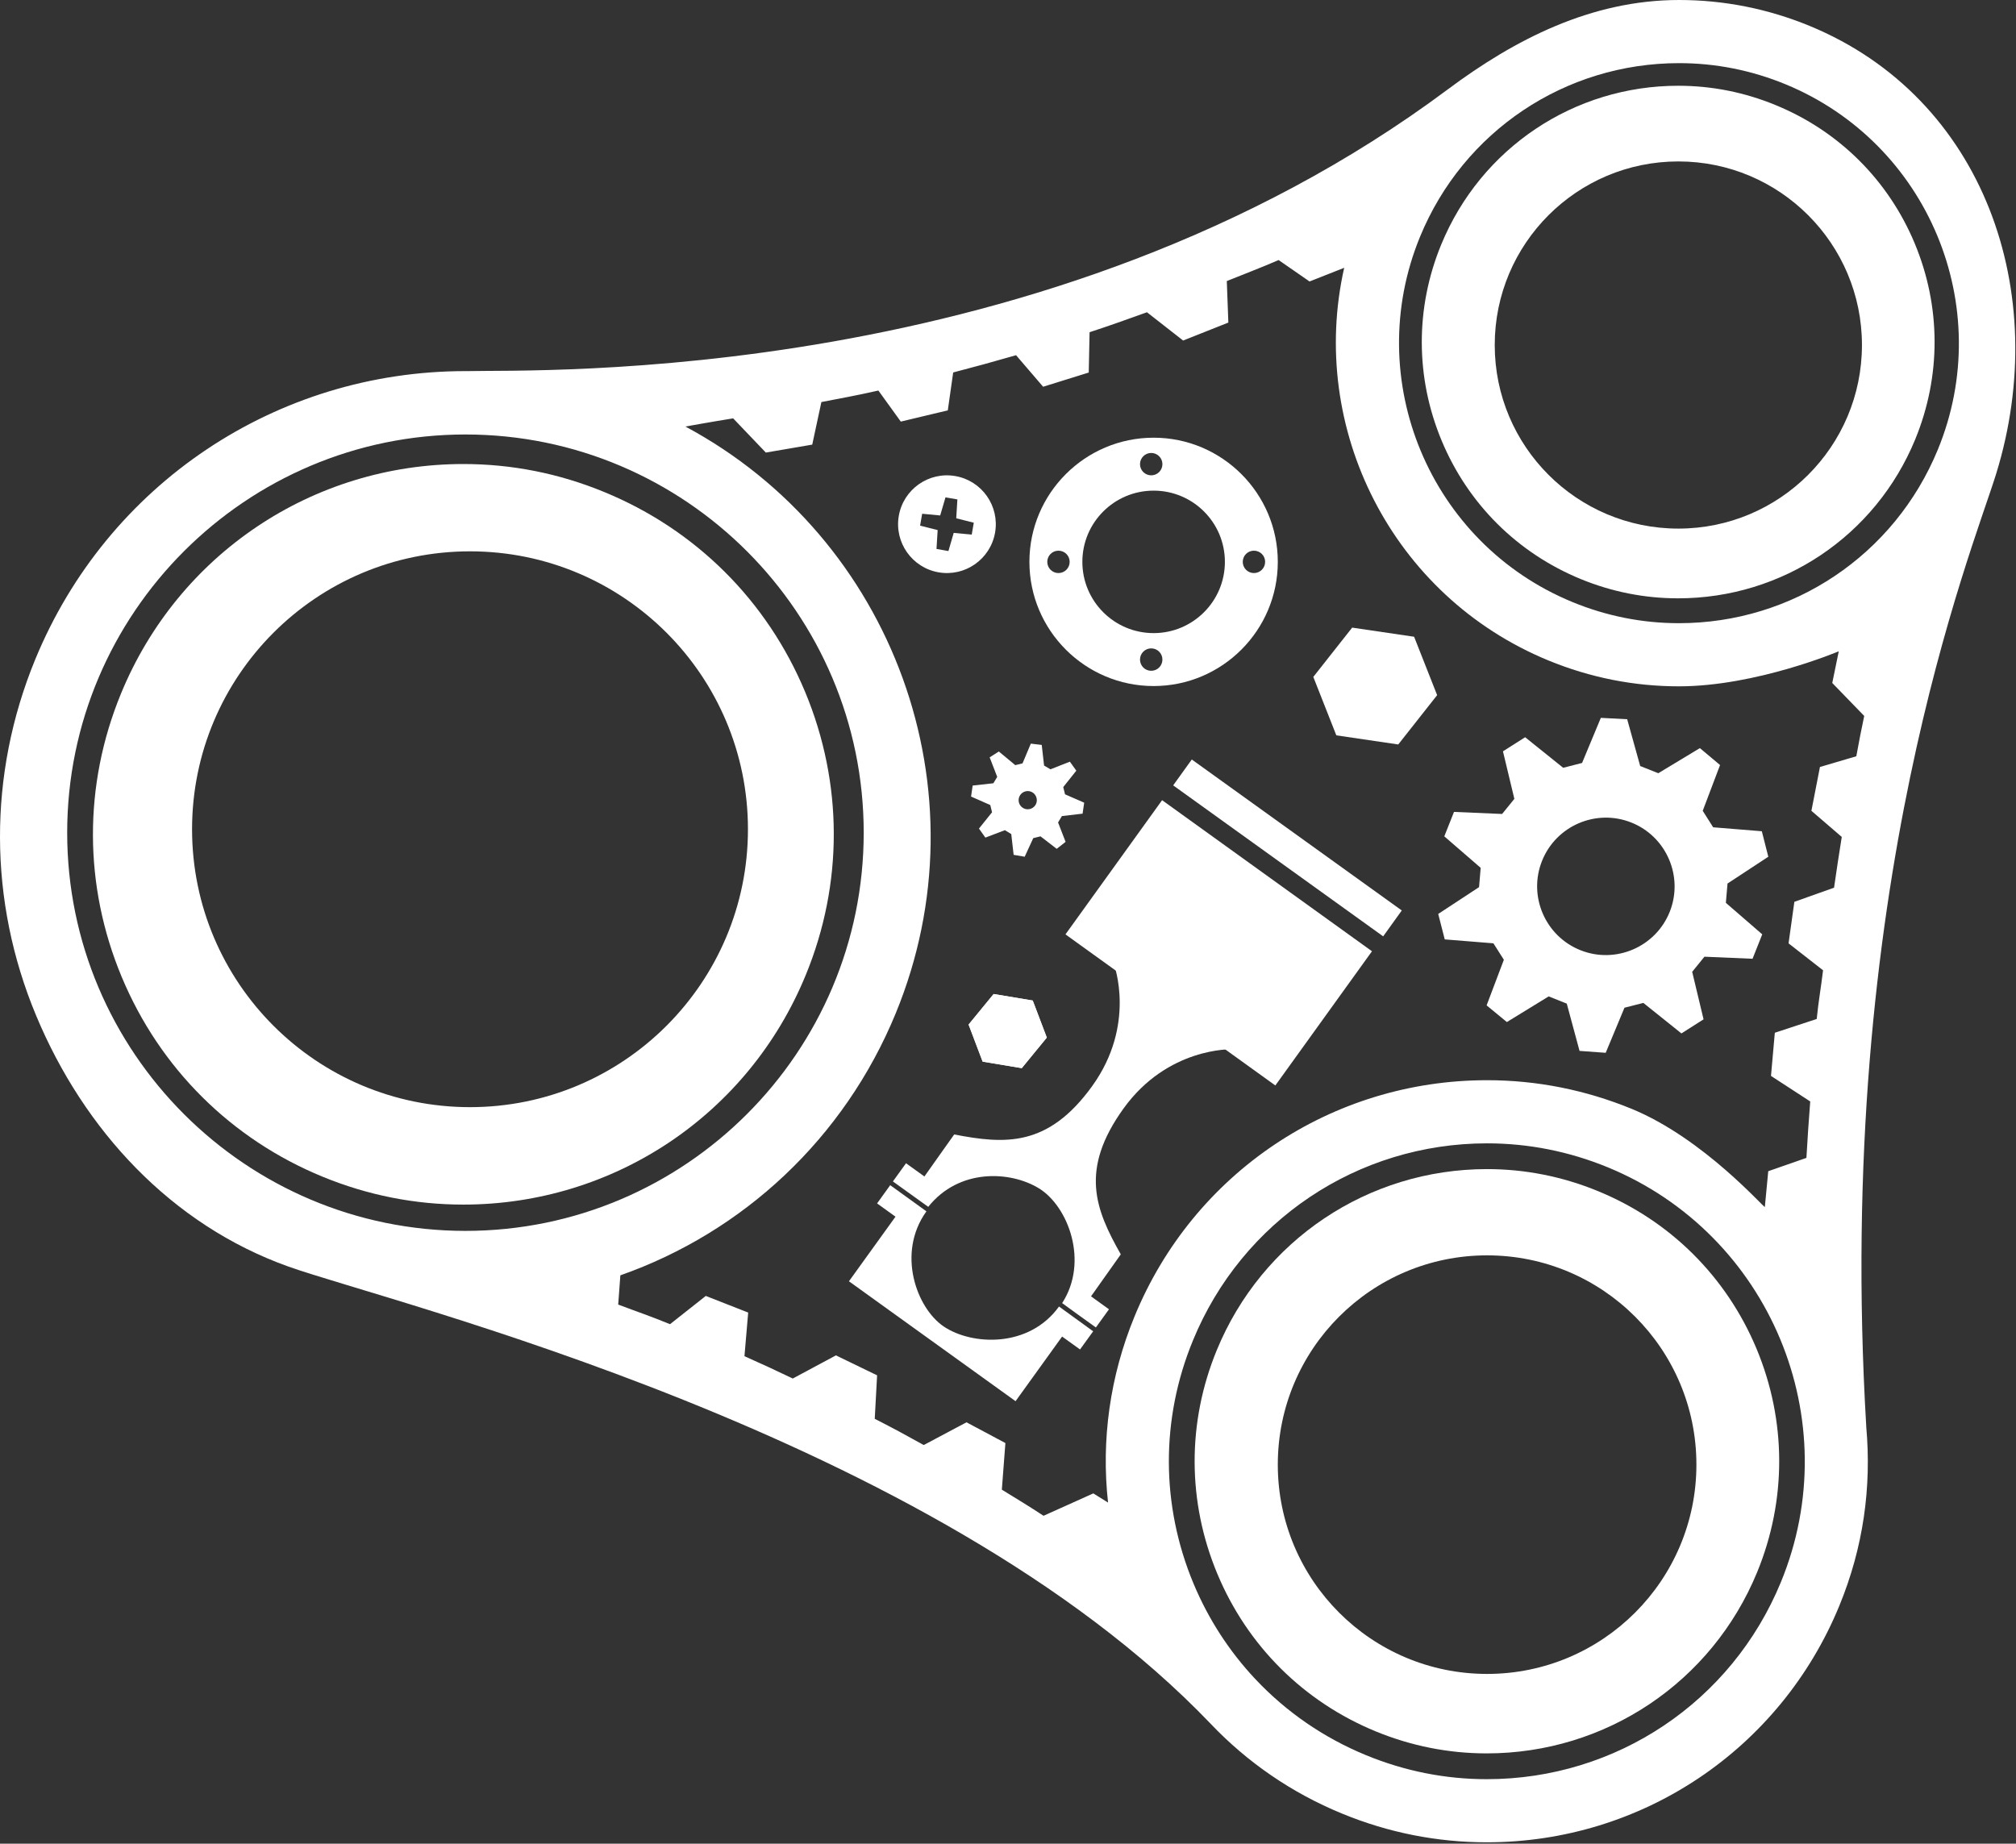 <?xml version="1.0" encoding="UTF-8"?>
<svg width="328px" height="300px" viewBox="0 0 328 300" version="1.1" xmlns="http://www.w3.org/2000/svg" xmlns:xlink="http://www.w3.org/1999/xlink">
    <rect x="0" y="0" width="328" height="300" fill="#333333" stroke="none"/>
    <!-- Generator: Sketch 55.2 (78181) - https://sketchapp.com -->
    <title>Group 16</title>
    <desc>Created with Sketch.</desc>
    <g id="Page-1" stroke="none" stroke-width="1" fill="none" fill-rule="evenodd">
        <g id="Group-16" fill="#FFFFFF">
            <path d="M265.403,133.838 C271.131,136.114 273.94,142.628 271.667,148.359 C269.387,154.087 262.873,156.896 257.145,154.62 C251.414,152.344 248.601,145.83 250.878,140.102 C253.154,134.37 259.668,131.558 265.403,133.838 L265.403,133.838 Z M236.564,132.113 L234.986,136.088 L240.905,141.215 L240.639,144.355 L233.995,148.717 L235.057,152.857 L242.977,153.496 L244.676,156.172 L241.87,163.595 L245.166,166.307 L251.966,162.134 L254.911,163.306 L256.989,171.002 L261.246,171.311 L264.299,163.975 L267.37,163.193 L273.566,168.158 L277.167,165.865 L275.316,158.133 L277.31,155.675 L285.136,156.01 L286.714,152.035 L280.795,146.908 L281.064,143.768 L287.701,139.407 L286.646,135.26 L278.729,134.617 L277.031,131.932 L279.85,124.486 L276.567,121.732 L269.803,125.817 L266.857,124.648 L264.74,117.033 L260.454,116.809 L257.401,124.145 L254.33,124.934 L248.137,119.962 L244.529,122.255 L246.384,129.99 L244.39,132.448 L236.564,132.113 Z" id="Fill-1"></path>
            <path d="M315.284,73.157 C308.228,90.319 291.686,101.405 273.148,101.405 C267.209,101.405 261.386,100.249 255.843,97.969 C232.616,88.416 221.491,61.743 231.041,38.512 C238.091,21.357 254.642,10.274 273.187,10.274 C279.123,10.274 284.948,11.43 290.485,13.707 C313.716,23.266 324.834,49.936 315.284,73.157 M218.698,43.575 C212.821,69.63 226.42,96.979 251.934,107.474 C258.72,110.263 265.861,111.679 273.148,111.679 C285.715,111.679 299.165,105.977 299.165,105.977 L298.106,111.133 L303.305,116.498 C302.656,119.586 302.659,119.661 302.019,123.06 L296.103,124.801 L294.713,131.935 L299.652,136.186 C299.191,139.034 298.834,141.43 298.398,144.443 L291.94,146.743 L290.995,153.503 L296.609,157.884 C296.249,160.904 295.895,162.657 295.577,165.807 L288.761,168.048 L288.137,175.071 L294.521,179.228 C294.268,182.582 294.096,184.933 293.901,188.411 L287.692,190.577 L287.137,196.393 C287.127,196.714 277.23,185.271 265.494,180.442 C257.951,177.344 250.031,175.77 241.942,175.77 C216.688,175.77 194.178,190.859 184.589,214.204 C180.579,223.946 179.15,234.311 180.277,244.497 L177.881,243.004 L169.782,246.647 C167.373,245.059 165.437,243.9 162.998,242.396 L163.576,234.814 L157.248,231.437 L150.292,235.135 C146.973,233.291 145.629,232.567 142.32,230.865 L142.703,223.793 L136.004,220.546 L128.984,224.312 C125.775,222.786 124.265,222.075 121.122,220.679 L121.729,213.58 L114.832,210.872 L109.013,215.47 C105.432,214.015 103.967,213.558 100.58,212.278 L100.931,207.521 C120.898,200.5 137.349,185.274 145.733,164.888 C160.609,128.707 145.285,87.503 111.514,69.406 C111.514,69.406 115.878,68.617 119.281,68.075 L124.6,73.641 L132.15,72.348 L133.637,65.422 C137.147,64.737 139.193,64.389 142.911,63.548 L146.558,68.601 L154.205,66.776 L155.082,60.606 C158.436,59.736 161.849,58.801 165.311,57.798 L169.714,62.931 L177.137,60.619 L177.273,54.057 C180.553,52.985 183.268,52.011 186.609,50.809 L192.493,55.411 L199.851,52.488 L199.598,45.734 C202.206,44.679 205.404,43.461 208.028,42.315 L213.061,45.802 M289.748,257.444 C281.734,276.921 262.952,289.507 241.9,289.507 C235.155,289.507 228.547,288.195 222.248,285.601 C215.334,282.759 209.255,278.541 204.281,273.261 L204.284,273.255 C204.258,273.229 204.232,273.206 204.203,273.18 C200.02,268.718 196.617,263.503 194.188,257.688 C188.869,244.939 188.83,230.885 194.094,218.11 C202.095,198.633 220.88,186.044 241.942,186.044 C248.683,186.044 255.295,187.359 261.585,189.944 C287.962,200.799 300.597,231.08 289.748,257.444 M10.931,135.494 C10.931,99.765 40,70.699 75.729,70.699 C111.455,70.699 140.524,99.765 140.524,135.494 C140.524,171.223 111.455,200.289 75.729,200.289 C40,200.289 10.931,171.223 10.931,135.494 M294.398,4.205 C287.608,1.413 280.47,0 273.187,0 C258.915,0 246.472,6.397 235.548,14.548 C170.422,63.146 87.114,60.09 75.875,60.389 C75.833,60.389 75.794,60.386 75.752,60.386 C44.932,60.386 17.454,78.807 5.728,107.311 C-1.958,126.012 -1.909,146.587 5.875,165.245 C13.652,183.901 27.894,199.302 46.936,206.099 C63.474,211.999 151.796,233.259 196.971,280.49 C202.904,286.734 210.132,291.728 218.341,295.102 C225.878,298.21 233.808,299.778 241.9,299.778 C267.134,299.778 289.644,284.653 299.249,261.308 C303.169,251.778 304.513,242.026 303.636,232.161 L303.639,232.161 C298.424,144.281 320.843,89.841 324.785,77.054 C333.845,47.643 322.86,15.924 294.398,4.205" id="Fill-2"></path>
            <path d="M76.469,89.713 C51.494,89.713 31.248,109.959 31.248,134.934 C31.248,159.908 51.494,180.155 76.469,180.155 C101.443,180.155 121.69,159.908 121.69,134.934 C121.69,109.959 101.443,89.713 76.469,89.713 M75.371,196.011 C67.51,196.011 59.81,194.485 52.481,191.472 C37.603,185.357 25.994,173.81 19.798,158.957 C13.602,144.104 13.563,127.738 19.684,112.862 C29.007,90.174 50.877,75.506 75.4,75.506 C83.272,75.506 90.974,77.036 98.303,80.059 C113.182,86.17 124.791,97.721 130.987,112.573 C137.176,127.42 137.215,143.796 131.087,158.674 C121.768,181.353 99.901,196.011 75.371,196.011" id="Fill-3"></path>
            <path d="M241.949,204.27 C223.141,204.27 207.896,219.515 207.896,238.323 C207.896,257.131 223.141,272.38 241.949,272.38 C260.757,272.38 276.003,257.131 276.003,238.323 C276.003,219.515 260.757,204.27 241.949,204.27 M241.888,285.311 C235.692,285.311 229.623,284.109 223.843,281.736 C212.094,276.907 202.937,267.792 198.05,256.069 C193.166,244.353 193.134,231.433 197.966,219.7 C205.324,201.802 222.586,190.235 241.93,190.235 C248.135,190.235 254.211,191.44 259.994,193.82 C271.733,198.639 280.894,207.747 285.787,219.467 C290.671,231.179 290.703,244.097 285.881,255.836 C278.51,273.741 261.245,285.311 241.888,285.311" id="Fill-4"></path>
            <path d="M273.065,26.268 C256.566,26.268 243.191,39.643 243.191,56.142 C243.191,72.638 256.566,86.013 273.065,86.013 C289.564,86.013 302.936,72.638 302.936,56.142 C302.936,39.643 289.564,26.268 273.065,26.268 M273.013,97.359 C267.577,97.359 262.252,96.304 257.18,94.222 C246.876,89.985 238.843,81.99 234.556,71.706 C230.27,61.432 230.244,50.096 234.481,39.802 C240.937,24.102 256.079,13.954 273.049,13.954 C278.491,13.954 283.823,15.013 288.892,17.101 C299.192,21.328 307.229,29.32 311.519,39.601 C315.805,49.875 315.834,61.205 311.6,71.501 C305.135,87.208 289.99,97.359 273.013,97.359" id="Fill-5"></path>
            <polygon id="Fill-6" points="217.419 119.655 213.672 110.147 219.997 102.127 230.073 103.611 233.821 113.115 227.492 121.139"></polygon>
            <path d="M204.012,93.248 C203.004,93.248 202.195,92.433 202.195,91.424 C202.195,90.416 203.004,89.607 204.012,89.607 C205.02,89.607 205.836,90.416 205.836,91.424 C205.836,92.433 205.02,93.248 204.012,93.248 M187.693,103.019 C181.289,103.019 176.098,97.828 176.098,91.424 C176.098,85.02 181.289,79.836 187.693,79.836 C194.091,79.836 199.288,85.02 199.288,91.424 C199.288,97.828 194.091,103.019 187.693,103.019 M187.301,109.15 C186.293,109.15 185.477,108.335 185.477,107.326 C185.477,106.318 186.293,105.503 187.301,105.503 C188.309,105.503 189.124,106.318 189.124,107.326 C189.124,108.335 188.309,109.15 187.301,109.15 M172.208,93.248 C171.206,93.248 170.391,92.433 170.391,91.424 C170.391,90.416 171.206,89.607 172.208,89.607 C173.223,89.607 174.032,90.416 174.032,91.424 C174.032,92.433 173.223,93.248 172.208,93.248 M187.301,73.705 C188.309,73.705 189.124,74.52 189.124,75.529 C189.124,76.53 188.309,77.346 187.301,77.346 C186.293,77.346 185.477,76.53 185.477,75.529 C185.477,74.52 186.293,73.705 187.301,73.705 M187.693,71.222 C176.546,71.222 167.484,80.284 167.484,91.424 C167.484,102.571 176.546,111.633 187.693,111.633 C198.834,111.633 207.896,102.571 207.896,91.424 C207.896,80.284 198.834,71.222 187.693,71.222" id="Fill-7"></path>
            <path d="M166.953,128.744 C167.759,128.602 168.528,129.141 168.668,129.949 C168.814,130.754 168.272,131.521 167.466,131.664 C166.661,131.807 165.891,131.267 165.749,130.462 C165.609,129.657 166.148,128.887 166.953,128.744 L166.953,128.744 Z M161.115,130.995 L161.404,132.173 L159.274,134.826 L160.319,136.294 L163.492,135.086 L164.531,135.719 L164.917,139.1 L166.716,139.405 L168.109,136.379 L169.288,136.09 L171.925,138.122 L173.37,136.986 L172.146,133.83 L172.772,132.79 L176.136,132.398 L176.396,130.612 L173.279,129.251 L172.99,128.072 L175.114,125.403 L174.068,123.942 L170.902,125.182 L169.869,124.568 L169.489,121.214 L167.713,121.003 L166.366,124.211 L165.187,124.504 L162.505,122.282 L161.017,123.237 L162.245,126.416 L161.618,127.452 L158.251,127.825 L157.991,129.615 L161.115,130.995 Z" id="Fill-8"></path>
            <path d="M172.3,212.597 C167.403,219.394 158.106,218.923 153.547,215.848 C149.131,212.87 145.835,203.907 150.728,197.108 L144.834,192.851 L142.701,195.819 L145.695,197.978 L138.122,208.489 L165.23,227.999 L172.803,217.484 L175.719,219.582 L177.859,216.627 L172.3,212.597 Z" id="Fill-9"></path>
            <path d="M177.509,210.941 C178.337,209.788 181.396,205.433 182.351,204.108 C178.214,196.796 175.609,190.36 182.799,180.371 C189.988,170.389 200.383,170.743 200.383,170.743 L181.253,156.975 C181.253,156.975 184.893,166.717 177.71,176.708 C170.521,186.697 163.491,186.193 155.246,184.599 C154.285,185.921 151.232,190.285 150.401,191.435 L147.407,189.282 L145.274,192.243 L148.268,194.396 L151.025,196.377 C156.032,190.09 164.368,190.516 169.018,193.357 C173.807,196.286 177.184,205.29 172.81,212.041 L175.376,213.905 L178.298,216.003 L180.428,213.048 L177.509,210.941 Z" id="Fill-10"></path>
            <polygon id="Fill-11" points="228.067 148.151 225.04 152.362 190.874 127.795 193.902 123.585"></polygon>
            <polygon id="Fill-12" points="173.349 152.042 189.071 130.204 223.218 154.788 207.496 176.626"></polygon>
            <polygon id="Fill-13" points="166.239 173.807 159.874 172.748 157.588 166.718 161.664 161.746 168.025 162.805 170.314 168.835"></polygon>
            <polygon id="Fill-14" points="166.239 173.807 159.874 172.748 157.588 166.718 161.664 161.746 168.025 162.805 170.314 168.835"></polygon>
            <path d="M158.098,86.991 L155.166,86.712 L154.308,89.664 L152.367,89.324 L152.555,86.255 L149.699,85.533 L150.035,83.597 L152.966,83.877 L153.83,80.93 L155.766,81.265 L155.578,84.334 L158.433,85.056 L158.098,86.991 Z M155.425,77.465 C151.102,76.713 146.986,79.609 146.234,83.933 C145.482,88.262 148.383,92.377 152.707,93.129 C157.036,93.881 161.146,90.98 161.898,86.656 C162.65,82.327 159.749,78.212 155.425,77.465 L155.425,77.465 Z" id="Fill-15"></path>
        </g>
    </g>
</svg>